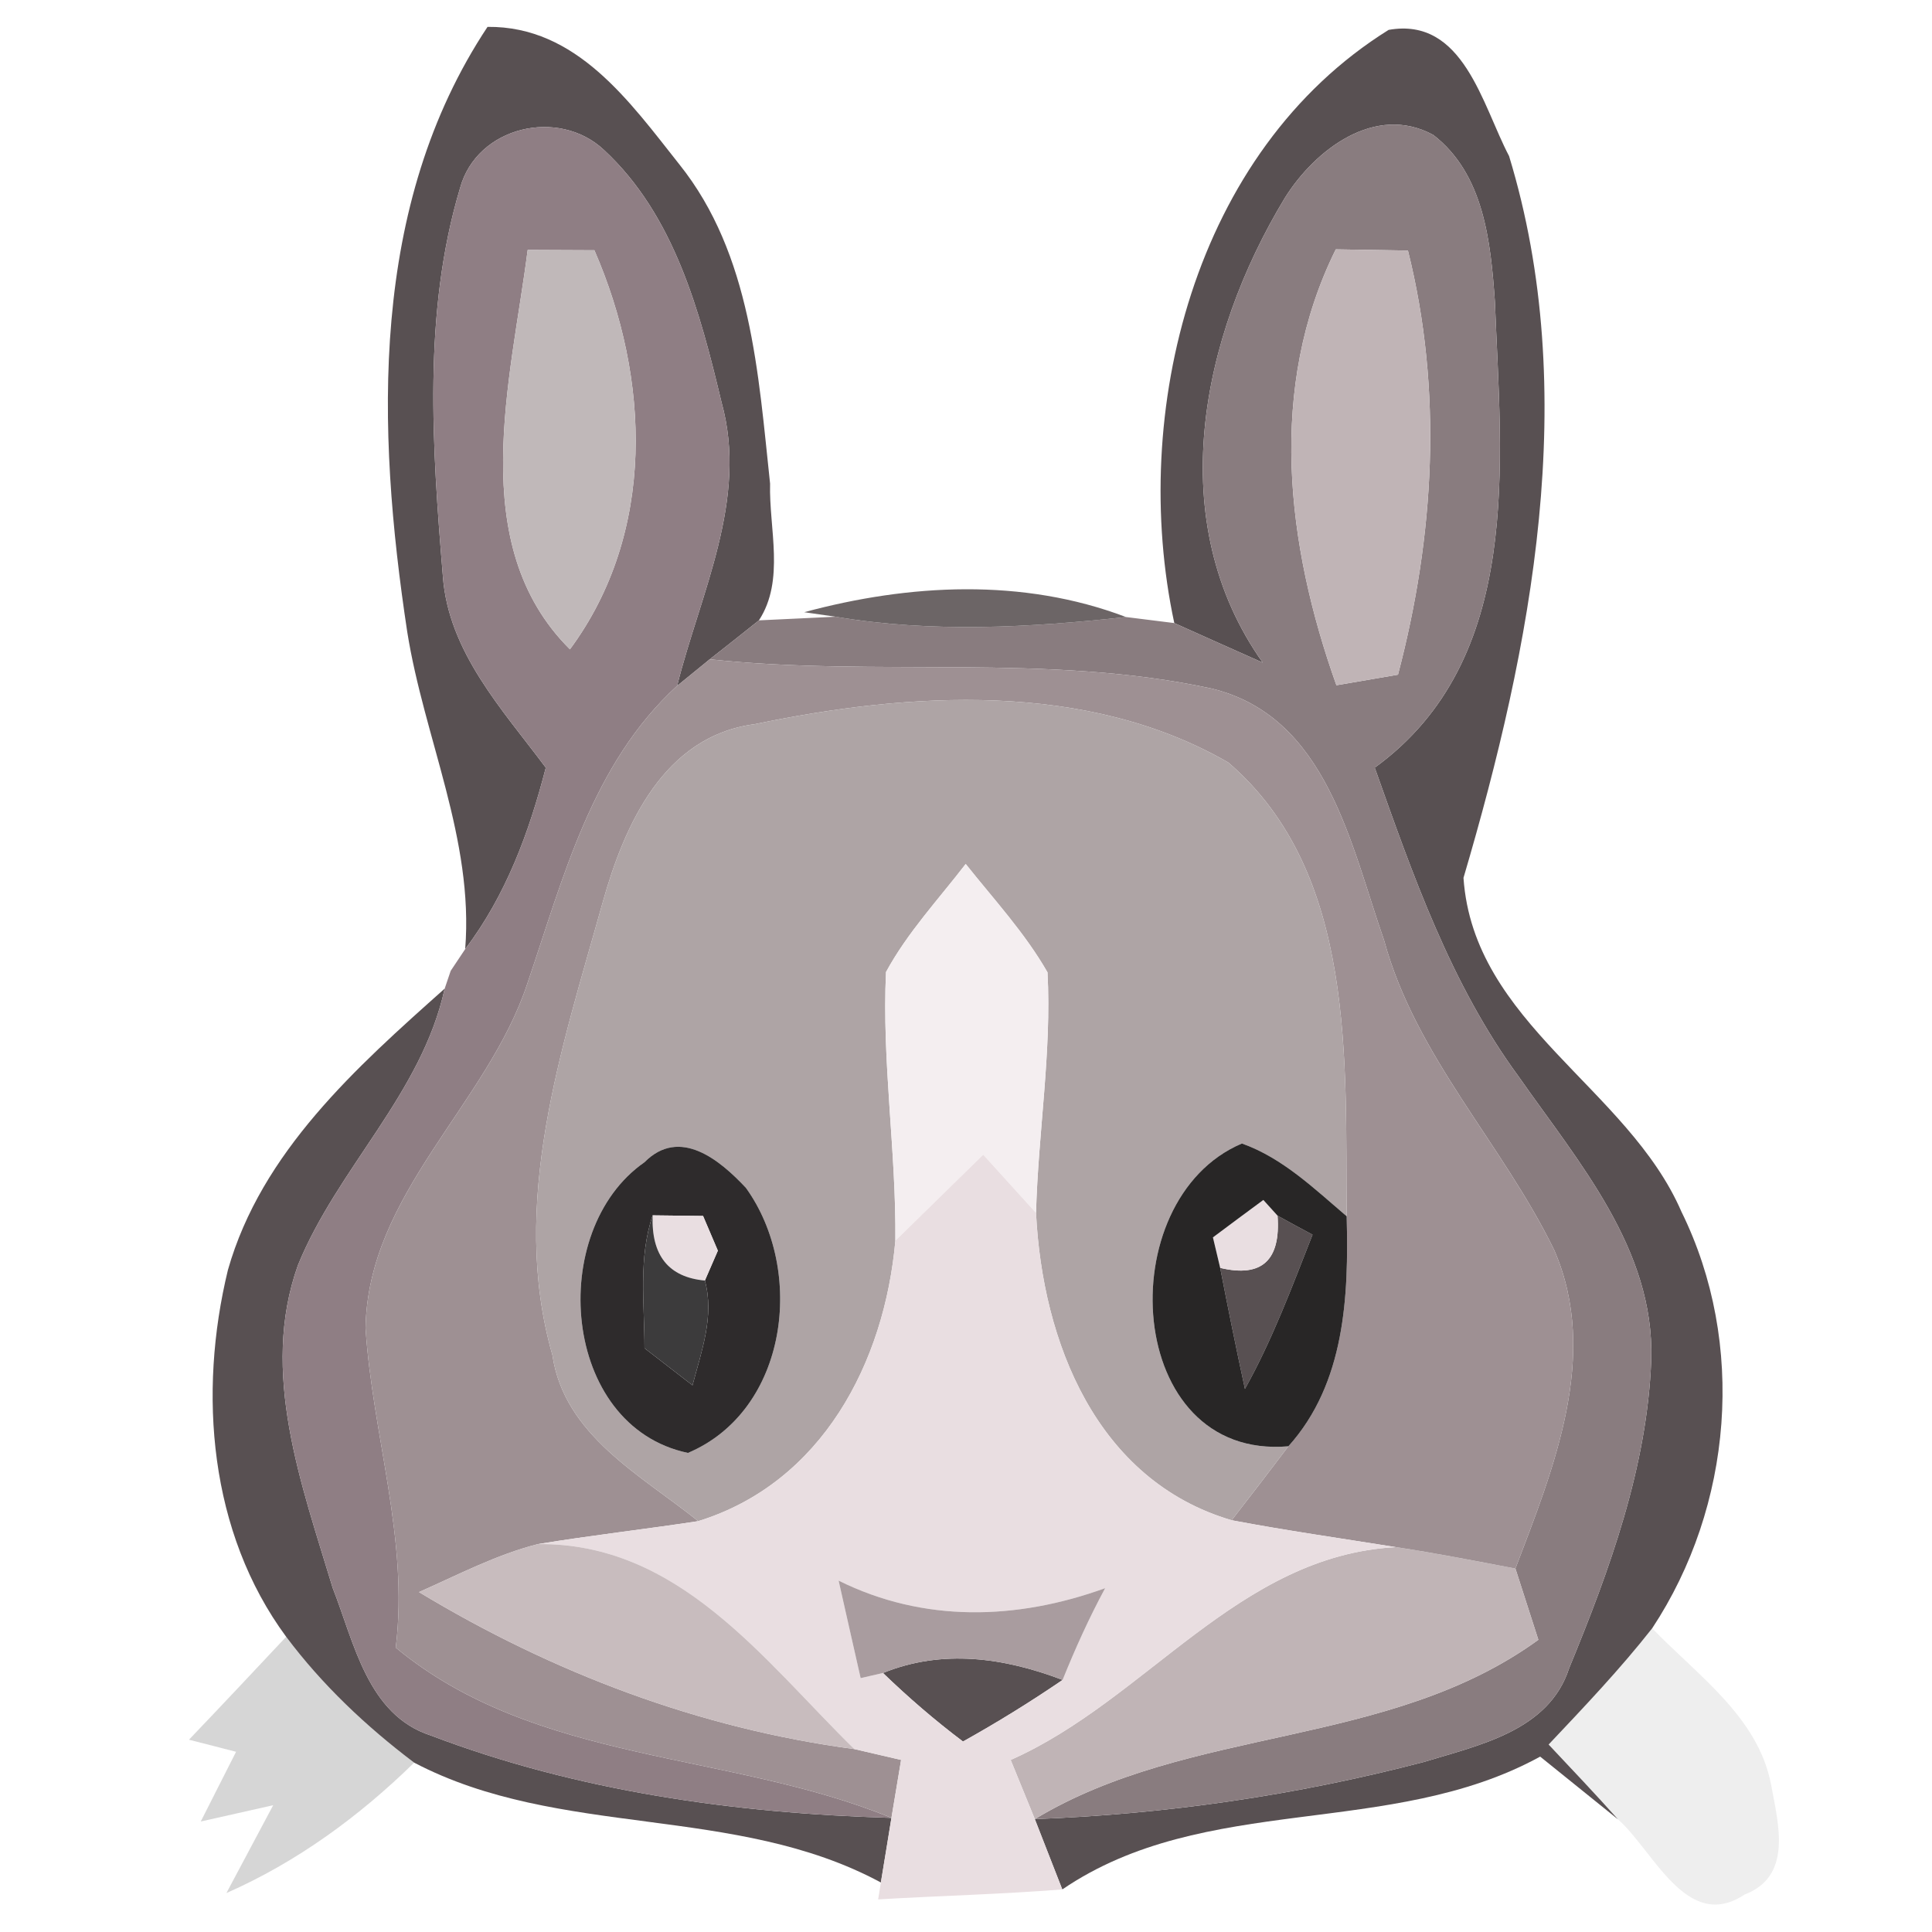 <?xml version="1.0" encoding="UTF-8" ?>
<!DOCTYPE svg PUBLIC "-//W3C//DTD SVG 1.1//EN" "http://www.w3.org/Graphics/SVG/1.1/DTD/svg11.dtd">
<svg width="64pt" height="64pt" viewBox="0 0 64 64" version="1.1" xmlns="http://www.w3.org/2000/svg">
<g id="#585052ff">
<path fill="#585052" opacity="1.00" d=" M 16.15 0.89 C 19.10 0.86 20.86 3.37 22.50 5.44 C 24.89 8.42 25.12 12.39 25.51 16.02 C 25.47 17.51 26.01 19.22 25.14 20.55 C 24.73 20.88 23.92 21.52 23.51 21.84 L 22.43 22.72 C 23.20 19.65 24.80 16.54 23.90 13.32 C 23.19 10.34 22.34 7.13 20.01 4.97 C 18.51 3.56 15.80 4.18 15.24 6.23 C 14.00 10.37 14.32 14.82 14.67 19.08 C 14.85 21.60 16.65 23.51 18.08 25.43 C 17.53 27.57 16.76 29.66 15.41 31.44 C 15.70 27.80 14.05 24.45 13.49 20.93 C 12.47 14.20 12.23 6.80 16.15 0.89 Z" />
<path fill="#585052" opacity="1.00" d=" M 38.90 20.64 C 37.41 13.69 39.53 5.02 46.00 0.99 C 48.48 0.55 49.10 3.48 49.99 5.17 C 52.38 13.01 50.74 21.41 48.48 29.08 C 48.81 33.90 53.92 36.03 55.70 40.14 C 57.85 44.50 57.40 49.90 54.73 53.94 C 53.67 55.29 52.48 56.54 51.30 57.79 C 52.07 58.61 52.85 59.43 53.60 60.27 C 52.96 59.75 51.66 58.71 51.02 58.19 C 46.04 60.92 39.93 59.36 35.19 62.59 C 34.96 62.01 34.51 60.84 34.28 60.26 C 38.62 60.10 42.95 59.47 47.16 58.37 C 48.99 57.81 51.31 57.34 51.98 55.26 C 53.32 52.01 54.57 48.59 54.70 45.04 C 54.81 41.38 52.29 38.50 50.32 35.68 C 48.06 32.61 46.80 28.98 45.54 25.43 C 50.48 21.84 49.73 15.34 49.52 9.98 C 49.38 8.01 49.16 5.77 47.48 4.47 C 45.55 3.42 43.55 4.97 42.56 6.56 C 39.77 11.17 38.51 17.27 41.83 21.95 C 40.85 21.51 39.87 21.08 38.90 20.64 Z" />
<path fill="#585052" opacity="1.00" d=" M 7.55 42.07 C 8.66 38.16 11.80 35.36 14.73 32.75 C 13.97 36.23 11.18 38.69 9.87 41.91 C 8.60 45.46 9.99 49.18 11.02 52.60 C 11.73 54.40 12.17 56.81 14.27 57.49 C 19.13 59.34 24.35 60.07 29.53 60.22 C 29.44 60.76 29.27 61.83 29.18 62.36 C 24.34 59.75 18.55 60.92 13.72 58.39 C 12.13 57.19 10.67 55.81 9.48 54.22 C 6.93 50.76 6.56 46.15 7.55 42.07 Z" />
<path fill="#585052" opacity="1.00" d=" M 42.32 40.27 C 42.61 40.43 43.19 40.75 43.48 40.90 C 42.80 42.63 42.15 44.38 41.24 46.01 C 40.95 44.67 40.68 43.34 40.42 42.00 C 41.80 42.33 42.43 41.75 42.32 40.27 Z" />
<path fill="#585052" opacity="1.00" d=" M 29.25 55.42 C 31.22 54.62 33.26 54.91 35.20 55.65 C 34.13 56.38 33.03 57.06 31.90 57.69 C 30.97 56.99 30.09 56.23 29.25 55.42 Z" />
</g>
<g id="#8f7e84ff">
<path fill="#8f7e84" opacity="1.00" d=" M 15.24 6.23 C 15.80 4.18 18.51 3.56 20.01 4.97 C 22.34 7.13 23.19 10.34 23.90 13.32 C 24.80 16.54 23.20 19.65 22.43 22.72 C 19.60 25.31 18.66 29.09 17.47 32.58 C 16.14 36.60 12.18 39.54 12.11 44.00 C 12.34 47.54 13.55 50.99 13.11 54.58 C 17.77 58.44 24.15 58.01 29.53 60.22 C 24.35 60.07 19.13 59.34 14.27 57.49 C 12.17 56.81 11.73 54.40 11.02 52.60 C 9.99 49.18 8.60 45.46 9.87 41.91 C 11.18 38.69 13.97 36.23 14.73 32.75 L 14.93 32.16 L 15.41 31.44 C 16.76 29.66 17.53 27.57 18.08 25.43 C 16.65 23.51 14.85 21.60 14.67 19.08 C 14.32 14.82 14.00 10.37 15.24 6.23 M 17.48 8.28 C 16.93 12.59 15.39 18.04 18.88 21.51 C 21.74 17.64 21.54 12.54 19.69 8.29 C 19.13 8.29 18.03 8.28 17.48 8.28 Z" />
</g>
<g id="#897c7fff">
<path fill="#897c7f" opacity="1.00" d=" M 42.56 6.56 C 43.55 4.97 45.55 3.42 47.48 4.47 C 49.16 5.77 49.38 8.01 49.52 9.98 C 49.73 15.34 50.48 21.84 45.54 25.43 C 46.80 28.98 48.06 32.61 50.32 35.68 C 52.29 38.50 54.81 41.38 54.70 45.04 C 54.57 48.59 53.32 52.01 51.98 55.26 C 51.31 57.34 48.99 57.81 47.16 58.37 C 42.95 59.47 38.62 60.10 34.28 60.26 C 39.43 57.15 45.99 57.93 50.96 54.32 C 50.77 53.73 50.39 52.55 50.20 51.96 C 51.46 48.65 53.00 44.91 51.49 41.42 C 49.78 37.90 46.90 35.00 45.85 31.15 C 44.74 27.98 43.96 23.74 40.14 22.81 C 34.69 21.63 29.03 22.43 23.51 21.84 C 23.92 21.52 24.73 20.88 25.14 20.55 C 25.78 20.52 27.05 20.46 27.68 20.43 C 30.87 20.97 34.11 20.79 37.30 20.44 C 37.70 20.49 38.50 20.59 38.90 20.64 C 39.87 21.08 40.85 21.51 41.83 21.95 C 38.51 17.27 39.77 11.17 42.56 6.56 M 44.25 8.26 C 41.98 12.84 42.61 18.04 44.27 22.70 C 44.78 22.61 45.80 22.44 46.31 22.35 C 47.52 17.75 47.80 12.94 46.64 8.30 C 46.05 8.29 44.85 8.27 44.25 8.26 Z" />
</g>
<g id="#c0b8b9ff">
<path fill="#c0b8b9" opacity="1.00" d=" M 17.48 8.28 C 18.03 8.28 19.13 8.29 19.69 8.29 C 21.54 12.54 21.74 17.64 18.88 21.51 C 15.39 18.04 16.93 12.59 17.48 8.28 Z" />
</g>
<g id="#c0b4b6ff">
<path fill="#c0b4b6" opacity="1.00" d=" M 44.25 8.26 C 44.85 8.27 46.05 8.29 46.64 8.30 C 47.80 12.94 47.52 17.75 46.31 22.35 C 45.80 22.44 44.78 22.61 44.27 22.70 C 42.61 18.04 41.98 12.84 44.25 8.26 Z" />
<path fill="#c0b4b6" opacity="1.00" d=" M 46.24 51.25 C 47.57 51.45 48.88 51.71 50.20 51.96 C 50.39 52.55 50.77 53.73 50.96 54.32 C 45.99 57.93 39.43 57.15 34.28 60.26 C 34.08 59.77 33.68 58.79 33.48 58.30 C 37.98 56.31 41.02 51.53 46.24 51.25 Z" />
</g>
<g id="#696263fa">
<path fill="#696263" opacity="0.98" d=" M 26.64 20.28 C 30.12 19.34 33.88 19.14 37.30 20.44 C 34.11 20.79 30.87 20.97 27.68 20.43 L 26.64 20.28 Z" />
</g>
<g id="#9e9093ff">
<path fill="#9e9093" opacity="1.00" d=" M 22.43 22.72 L 23.51 21.84 C 29.03 22.43 34.69 21.63 40.14 22.81 C 43.96 23.74 44.74 27.98 45.85 31.15 C 46.90 35.00 49.78 37.90 51.49 41.42 C 53.00 44.91 51.46 48.65 50.20 51.96 C 48.88 51.71 47.57 51.45 46.24 51.25 C 44.42 50.96 42.60 50.70 40.80 50.36 C 41.43 49.55 42.06 48.73 42.68 47.91 C 44.56 45.82 44.68 42.94 44.61 40.29 C 44.56 35.18 44.95 28.92 40.69 25.26 C 36.00 22.55 30.12 22.92 25.00 23.99 C 21.99 24.38 20.68 27.33 19.96 29.91 C 18.61 34.74 16.86 39.86 18.30 44.89 C 18.69 47.55 21.24 48.87 23.13 50.39 C 21.36 50.66 19.58 50.86 17.82 51.15 C 16.44 51.50 15.17 52.17 13.88 52.74 C 18.30 55.41 23.17 57.26 28.30 57.94 C 28.69 58.03 29.46 58.21 29.85 58.30 C 29.77 58.78 29.61 59.74 29.53 60.22 C 24.15 58.01 17.77 58.44 13.11 54.58 C 13.55 50.99 12.34 47.54 12.11 44.00 C 12.18 39.54 16.14 36.60 17.47 32.58 C 18.66 29.09 19.60 25.31 22.43 22.72 Z" />
</g>
<g id="#aea4a5ff">
<path fill="#aea4a5" opacity="1.00" d=" M 25.00 23.99 C 30.12 22.92 36.00 22.55 40.69 25.26 C 44.95 28.92 44.56 35.18 44.61 40.29 C 43.54 39.38 42.49 38.36 41.14 37.88 C 36.75 39.74 37.23 48.38 42.68 47.91 C 42.06 48.73 41.43 49.55 40.80 50.36 C 36.32 49.04 34.53 44.45 34.32 40.18 C 34.39 37.52 34.84 34.87 34.70 32.21 C 33.95 30.90 32.92 29.79 31.99 28.62 C 31.09 29.79 30.06 30.89 29.35 32.20 C 29.21 35.17 29.69 38.13 29.66 41.10 C 29.30 45.14 27.23 49.12 23.13 50.39 C 21.24 48.87 18.69 47.55 18.30 44.89 C 16.86 39.86 18.61 34.74 19.96 29.91 C 20.68 27.33 21.99 24.38 25.00 23.99 M 21.35 38.50 C 18.10 40.76 18.59 47.25 22.79 48.13 C 26.11 46.72 26.68 42.09 24.71 39.35 C 23.85 38.43 22.52 37.32 21.35 38.50 Z" />
</g>
<g id="#f4eef0ff">
<path fill="#f4eef0" opacity="1.00" d=" M 29.35 32.20 C 30.06 30.89 31.09 29.79 31.99 28.62 C 32.92 29.79 33.95 30.90 34.70 32.21 C 34.84 34.87 34.39 37.52 34.32 40.18 C 33.88 39.70 33.01 38.73 32.57 38.25 C 31.60 39.20 30.63 40.15 29.66 41.10 C 29.69 38.13 29.21 35.17 29.35 32.20 Z" />
</g>
<g id="#2e2b2cff">
<path fill="#2e2b2c" opacity="1.00" d=" M 21.35 38.50 C 22.52 37.32 23.85 38.43 24.71 39.35 C 26.68 42.09 26.11 46.72 22.79 48.13 C 18.59 47.25 18.10 40.76 21.35 38.50 M 21.35 44.66 C 21.75 44.97 22.54 45.58 22.94 45.89 C 23.24 44.75 23.67 43.60 23.35 42.42 L 23.78 41.43 L 23.29 40.28 C 22.87 40.27 22.04 40.27 21.62 40.26 C 21.14 41.68 21.35 43.20 21.35 44.66 Z" />
</g>
<g id="#e9dee1ff">
<path fill="#e9dee1" opacity="1.00" d=" M 29.66 41.10 C 30.63 40.15 31.60 39.20 32.57 38.25 C 33.01 38.73 33.88 39.70 34.32 40.18 C 34.53 44.45 36.32 49.04 40.80 50.36 C 42.60 50.70 44.42 50.96 46.24 51.25 C 41.02 51.53 37.98 56.31 33.48 58.30 C 33.68 58.79 34.08 59.77 34.28 60.26 C 34.51 60.84 34.96 62.01 35.19 62.59 C 33.16 62.75 31.12 62.80 29.09 62.92 L 29.18 62.36 C 29.27 61.83 29.44 60.76 29.53 60.22 C 29.61 59.74 29.77 58.78 29.85 58.30 C 29.46 58.21 28.69 58.03 28.30 57.94 C 25.30 55.00 22.50 51.10 17.82 51.15 C 19.58 50.86 21.36 50.66 23.13 50.39 C 27.23 49.12 29.30 45.14 29.66 41.10 M 27.78 52.36 C 28.02 53.44 28.27 54.52 28.51 55.59 L 29.25 55.42 C 30.09 56.23 30.97 56.99 31.90 57.69 C 33.03 57.06 34.13 56.38 35.20 55.65 C 35.62 54.61 36.08 53.59 36.61 52.61 C 33.68 53.67 30.60 53.76 27.78 52.36 Z" />
<path fill="#e9dee1" opacity="1.00" d=" M 21.62 40.26 C 22.04 40.27 22.87 40.27 23.29 40.28 L 23.78 41.43 L 23.35 42.42 C 22.15 42.31 21.57 41.59 21.62 40.26 Z" />
<path fill="#e9dee1" opacity="1.00" d=" M 40.18 40.99 C 40.59 40.68 41.43 40.06 41.85 39.75 L 42.32 40.27 C 42.43 41.75 41.80 42.33 40.42 42.00 L 40.18 40.99 Z" />
</g>
<g id="#282626ff">
<path fill="#282626" opacity="1.00" d=" M 42.68 47.91 C 37.23 48.38 36.75 39.74 41.14 37.88 C 42.49 38.36 43.54 39.38 44.61 40.29 C 44.68 42.94 44.56 45.82 42.68 47.91 M 40.18 40.99 L 40.42 42.00 C 40.68 43.34 40.95 44.67 41.24 46.01 C 42.15 44.38 42.80 42.63 43.48 40.90 C 43.19 40.75 42.61 40.43 42.32 40.27 L 41.85 39.75 C 41.43 40.06 40.59 40.68 40.18 40.99 Z" />
</g>
<g id="#3c3b3cff">
<path fill="#3c3b3c" opacity="1.00" d=" M 21.35 44.66 C 21.35 43.20 21.14 41.68 21.62 40.26 C 21.57 41.59 22.15 42.31 23.35 42.42 C 23.67 43.60 23.24 44.75 22.94 45.89 C 22.54 45.58 21.75 44.97 21.35 44.66 Z" />
</g>
<g id="#c8bcbeff">
<path fill="#c8bcbe" opacity="1.00" d=" M 13.88 52.74 C 15.17 52.17 16.44 51.50 17.82 51.15 C 22.50 51.10 25.30 55.00 28.30 57.94 C 23.17 57.26 18.30 55.41 13.88 52.74 Z" />
</g>
<g id="#a99c9fff">
<path fill="#a99c9f" opacity="1.00" d=" M 27.78 52.36 C 30.60 53.76 33.68 53.67 36.61 52.61 C 36.08 53.59 35.62 54.61 35.20 55.65 C 33.26 54.91 31.22 54.62 29.25 55.42 L 28.51 55.59 C 28.27 54.52 28.02 53.44 27.78 52.36 Z" />
</g>
<g id="#0d0c0c2b">
<path fill="#0d0c0c" opacity="0.17" d=" M 9.48 54.22 C 10.67 55.81 12.13 57.19 13.72 58.39 C 11.90 60.17 9.84 61.68 7.50 62.71 C 7.89 61.98 8.66 60.53 9.05 59.80 C 8.45 59.93 7.25 60.21 6.65 60.34 C 6.94 59.76 7.53 58.61 7.82 58.03 C 7.43 57.93 6.65 57.73 6.26 57.63 C 7.34 56.50 8.41 55.36 9.48 54.22 Z" />
</g>
<g id="#06060613">
<path fill="#060606" opacity="0.07" d=" M 51.30 57.79 C 52.48 56.54 53.67 55.29 54.73 53.94 C 56.22 55.49 58.24 56.87 58.67 59.12 C 58.91 60.43 59.39 62.15 57.79 62.76 C 55.88 64.03 54.78 61.31 53.60 60.27 C 52.85 59.43 52.07 58.61 51.30 57.79 Z" />
</g>
</svg>
